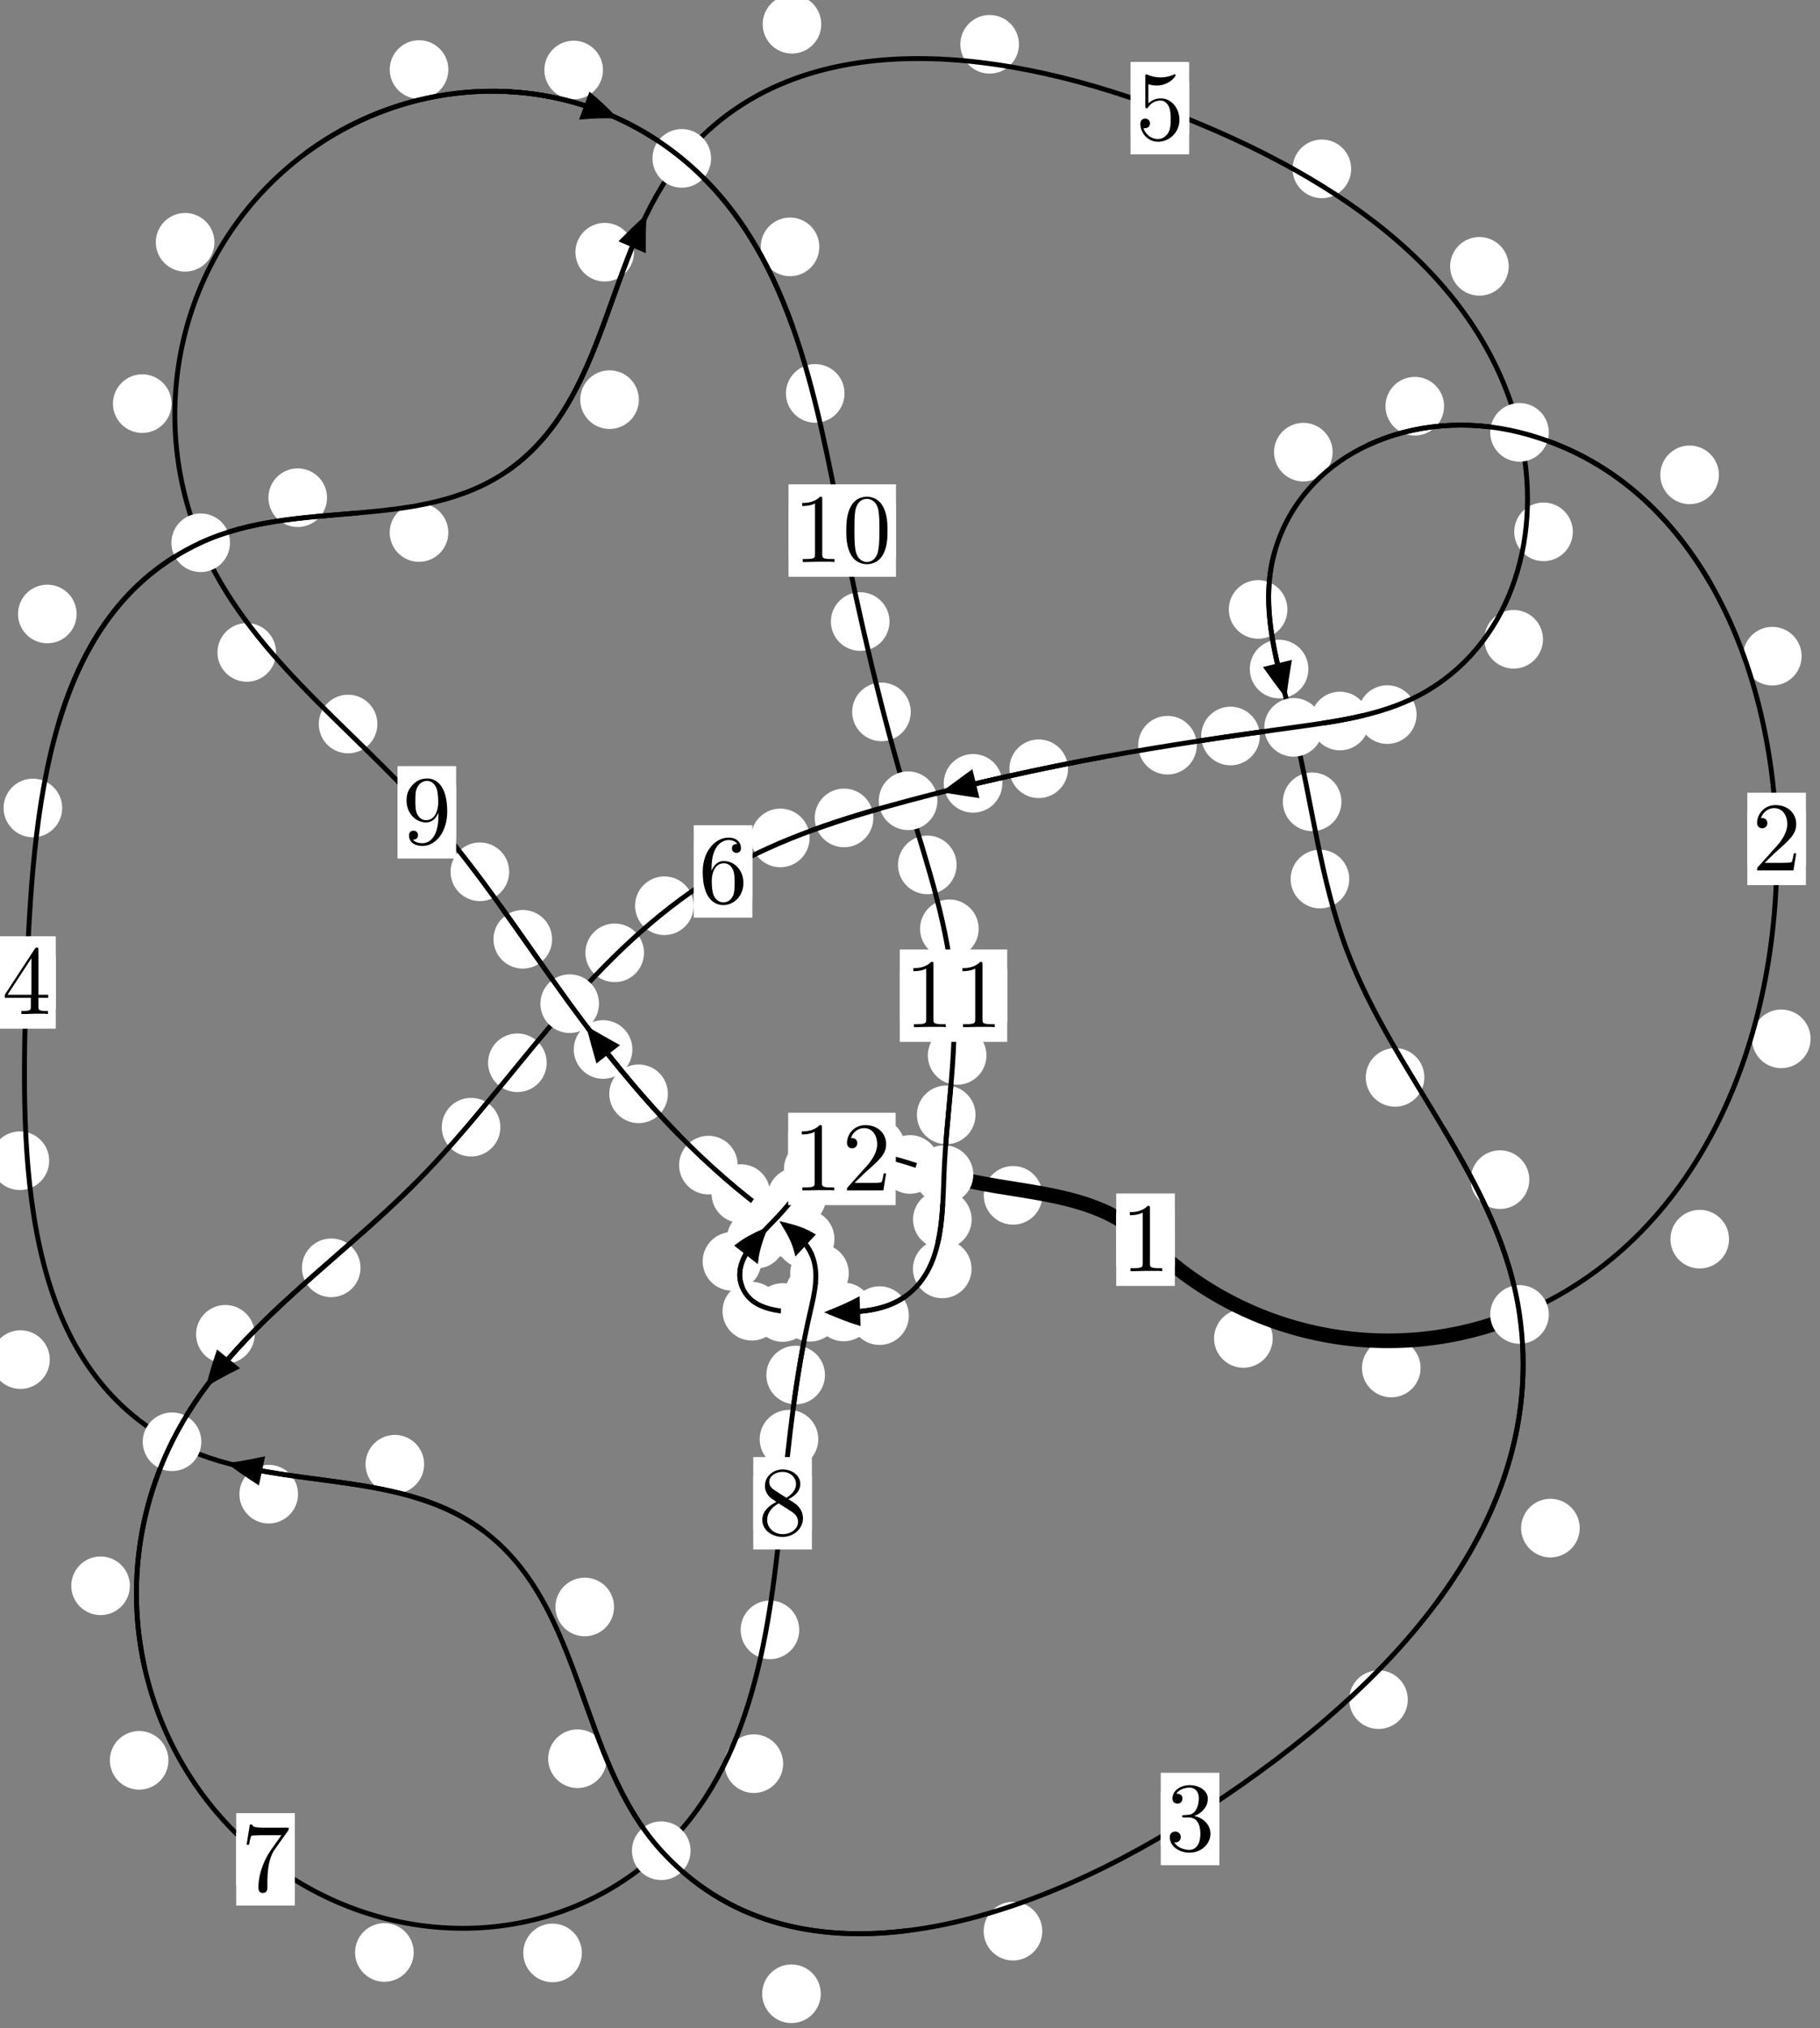 <?xml version="1.0"?>
<!-- Created by MetaPost 1.999 on 2021.07.06:0016 -->
<svg version="1.1" xmlns="http://www.w3.org/2000/svg" xmlns:xlink="http://www.w3.org/1999/xlink" width="185.652" height="206.76" viewBox="0 0 185.652 206.76">
<rect x="0" y="0" width="185.652" height="206.76" fill="#808080" stroke="none"/>
<!-- Original BoundingBox: -155.960739 -72.240692 29.691605 134.519531 -->
  <defs>
    <g transform="scale(0.01,0.01)" id="GLYPHcmr10_48">
      <path style="fill-rule: evenodd;" d="M460 -320C460 -400,455 -480,420 -554C374 -650,292 -666,250 -666C190 -666,117 -640,76 -547C44 -478,39 -400,39 -320C39 -245,43 -155,84 -79C127 2,200 22,249 22C303 22,379 1,423 -94C455 -163,460 -241,460 -320M249 -0C210 -0,151 -25,133 -121C122 -181,122 -273,122 -332C122 -396,122 -462,130 -516C149 -635,224 -644,249 -644C282 -644,348 -626,367 -527C377 -471,377 -395,377 -332C377 -257,377 -189,366 -125C351 -30,294 -0,249 -0"></path>
    </g>
    <g transform="scale(0.01,0.01)" id="GLYPHcmr10_49">
      <path style="fill-rule: evenodd;" d="M294 -640C294 -664,294 -666,271 -666C209 -602,121 -602,89 -602L89 -571C109 -571,168 -571,220 -597L220 -79C220 -43,217 -31,127 -31L95 -31L95 -0L257 -0L130 -3L217 -3L257 -3L297 -3L384 -3L419 -0L419 -31L387 -31C297 -31,294 -42,294 -79"></path>
    </g>
    <g transform="scale(0.01,0.01)" id="GLYPHcmr10_50">
      <path style="fill-rule: evenodd;" d="M127 -77L233 -180C389 -318,449 -372,449 -472C449 -586,359 -666,237 -666C124 -666,50 -574,50 -485C50 -429,100 -429,103 -429C120 -429,155 -441,155 -482C155 -508,137 -534,102 -534C94 -534,92 -534,89 -533C112 -598,166 -635,224 -635C315 -635,358 -554,358 -472C358 -392,308 -313,253 -251L61 -37C50 -26,50 -24,50 -0L421 -0L449 -174L424 -174C419 -144,412 -100,402 -85C395 -77,329 -77,307 -77"></path>
    </g>
    <g transform="scale(0.01,0.01)" id="GLYPHcmr10_51">
      <path style="fill-rule: evenodd;" d="M290 -352C372 -379,430 -449,430 -528C430 -610,342 -666,246 -666C145 -666,69 -606,69 -530C69 -497,91 -478,120 -478C151 -478,171 -500,171 -529C171 -579,124 -579,109 -579C140 -628,206 -641,242 -641C283 -641,338 -619,338 -529C338 -517,336 -459,310 -415C280 -367,246 -364,221 -363C213 -362,189 -360,182 -360C174 -359,167 -358,167 -348C167 -337,174 -337,191 -337L235 -337C317 -337,354 -269,354 -171C354 -35,285 -6,241 -6C198 -6,123 -23,88 -82C123 -77,154 -99,154 -137C154 -173,127 -193,98 -193C74 -193,42 -179,42 -135C42 -44,135 22,244 22C366 22,457 -69,457 -171C457 -253,394 -331,290 -352"></path>
    </g>
    <g transform="scale(0.01,0.01)" id="GLYPHcmr10_52">
      <path style="fill-rule: evenodd;" d="M294 -165L294 -78C294 -42,292 -31,218 -31L197 -31L197 -0L332 -0L238 -3L290 -3L332 -3L374 -3L427 -3L468 -0L468 -31L447 -31C373 -31,371 -42,371 -78L371 -165L471 -165L471 -196L371 -196L371 -651C371 -671,371 -677,355 -677C346 -677,343 -677,335 -665L28 -196L28 -165M300 -196L56 -196L300 -569"></path>
    </g>
    <g transform="scale(0.01,0.01)" id="GLYPHcmr10_53">
      <path style="fill-rule: evenodd;" d="M449 -201C449 -320,367 -420,259 -420C211 -420,168 -404,132 -369L132 -564C152 -558,185 -551,217 -551C340 -551,410 -642,410 -655C410 -661,407 -666,400 -666C399 -666,397 -666,392 -663C372 -654,323 -634,256 -634C216 -634,170 -641,123 -662C115 -665,113 -665,111 -665C101 -665,101 -657,101 -641L101 -345C101 -327,101 -319,115 -319C122 -319,124 -322,128 -328C139 -344,176 -398,257 -398C309 -398,334 -352,342 -334C358 -297,360 -258,360 -208C360 -173,360 -113,336 -71C312 -32,275 -6,229 -6C156 -6,99 -59,82 -118C85 -117,88 -116,99 -116C132 -116,149 -141,149 -165C149 -189,132 -214,99 -214C85 -214,50 -207,50 -161C50 -75,119 22,231 22C347 22,449 -74,449 -201"></path>
    </g>
    <g transform="scale(0.01,0.01)" id="GLYPHcmr10_54">
      <path style="fill-rule: evenodd;" d="M132 -328L132 -352C132 -605,256 -641,307 -641C331 -641,373 -635,395 -601C380 -601,340 -601,340 -556C340 -525,364 -510,386 -510C402 -510,432 -519,432 -558C432 -618,388 -666,305 -666C177 -666,42 -537,42 -316C42 -49,158 22,251 22C362 22,457 -72,457 -204C457 -331,368 -427,257 -427C189 -427,152 -376,132 -328M251 -6C188 -6,158 -66,152 -81C134 -128,134 -208,134 -226C134 -304,166 -404,256 -404C272 -404,318 -404,349 -342C367 -305,367 -254,367 -205C367 -157,367 -107,350 -71C320 -11,274 -6,251 -6"></path>
    </g>
    <g transform="scale(0.01,0.01)" id="GLYPHcmr10_55">
      <path style="fill-rule: evenodd;" d="M476 -609C485 -621,485 -623,485 -644L242 -644C120 -644,118 -657,114 -676L89 -676L56 -470L81 -470C84 -486,93 -549,106 -561C113 -567,191 -567,204 -567L411 -567C400 -551,321 -442,299 -409C209 -274,176 -135,176 -33C176 -23,176 22,222 22C268 22,268 -23,268 -33L268 -84C268 -139,271 -194,279 -248C283 -271,297 -357,341 -419"></path>
    </g>
    <g transform="scale(0.01,0.01)" id="GLYPHcmr10_56">
      <path style="fill-rule: evenodd;" d="M163 -457C117 -487,113 -521,113 -538C113 -599,178 -641,249 -641C322 -641,386 -589,386 -517C386 -460,347 -412,287 -377M309 -362C381 -399,430 -451,430 -517C430 -609,341 -666,250 -666C150 -666,69 -592,69 -499C69 -481,71 -436,113 -389C124 -377,161 -352,186 -335C128 -306,42 -250,42 -151C42 -45,144 22,249 22C362 22,457 -61,457 -168C457 -204,446 -249,408 -291C389 -312,373 -322,309 -362M209 -320L332 -242C360 -223,407 -193,407 -132C407 -58,332 -6,250 -6C164 -6,92 -68,92 -151C92 -209,124 -273,209 -320"></path>
    </g>
    <g transform="scale(0.01,0.01)" id="GLYPHcmr10_57">
      <path style="fill-rule: evenodd;" d="M367 -318L367 -286C367 -52,263 -6,205 -6C188 -6,134 -8,107 -42C151 -42,159 -71,159 -88C159 -119,135 -134,113 -134C97 -134,67 -125,67 -86C67 -19,121 22,206 22C335 22,457 -114,457 -329C457 -598,342 -666,253 -666C198 -666,149 -648,106 -603C65 -558,42 -516,42 -441C42 -316,130 -218,242 -218C303 -218,344 -260,367 -318M243 -241C227 -241,181 -241,150 -304C132 -341,132 -391,132 -440C132 -494,132 -541,153 -578C180 -628,218 -641,253 -641C299 -641,332 -607,349 -562C361 -530,365 -467,365 -421C365 -338,331 -241,243 -241"></path>
    </g>
  </defs>
  <path d="M129.822 136.447C129.822 135.655,129.507 134.894,128.946 134.334C128.386 133.773,127.625 133.459,126.833 133.459C126.04 133.459,125.28 133.773,124.719 134.334C124.159 134.894,123.844 135.655,123.844 136.447C123.844 137.24,124.159 138,124.719 138.561C125.28 139.121,126.04 139.436,126.833 139.436C127.625 139.436,128.386 139.121,128.946 138.561C129.507 138,129.822 137.24,129.822 136.447Z" style="fill: rgb(100%,100%,100%);stroke: none;"></path>
  <path d="M119.842 126.38C119.842 125.588,119.527 124.827,118.966 124.267C118.406 123.707,117.646 123.392,116.853 123.392C116.06 123.392,115.3 123.707,114.74 124.267C114.179 124.827,113.864 125.588,113.864 126.38C113.864 127.173,114.179 127.933,114.74 128.494C115.3 129.054,116.06 129.369,116.853 129.369C117.646 129.369,118.406 129.054,118.966 128.494C119.527 127.933,119.842 127.173,119.842 126.38Z" style="fill: rgb(100%,100%,100%);stroke: none;"></path>
  <path d="M176.372 126.326C176.372 125.533,176.058 124.773,175.497 124.213C174.937 123.652,174.176 123.337,173.384 123.337C172.591 123.337,171.831 123.652,171.27 124.213C170.71 124.773,170.395 125.533,170.395 126.326C170.395 127.119,170.71 127.879,171.27 128.439C171.831 129,172.591 129.315,173.384 129.315C174.176 129.315,174.937 129,175.497 128.439C176.058 127.879,176.372 127.119,176.372 126.326Z" style="fill: rgb(100%,100%,100%);stroke: none;"></path>
  <path d="M144.907 139.461C144.907 138.668,144.592 137.908,144.032 137.347C143.471 136.787,142.711 136.472,141.919 136.472C141.126 136.472,140.366 136.787,139.805 137.347C139.245 137.908,138.93 138.668,138.93 139.461C138.93 140.253,139.245 141.013,139.805 141.574C140.366 142.134,141.126 142.449,141.919 142.449C142.711 142.449,143.471 142.134,144.032 141.574C144.592 141.013,144.907 140.253,144.907 139.461Z" style="fill: rgb(100%,100%,100%);stroke: none;"></path>
  <path d="M183.778 66.892C183.778 66.1,183.463 65.34,182.903 64.779C182.342 64.219,181.582 63.904,180.789 63.904C179.997 63.904,179.237 64.219,178.676 64.779C178.116 65.34,177.801 66.1,177.801 66.892C177.801 67.685,178.116 68.445,178.676 69.006C179.237 69.566,179.997 69.881,180.789 69.881C181.582 69.881,182.342 69.566,182.903 69.006C183.463 68.445,183.778 67.685,183.778 66.892Z" style="fill: rgb(100%,100%,100%);stroke: none;"></path>
  <path d="M184.692 105.904C184.692 105.111,184.377 104.351,183.816 103.791C183.256 103.23,182.496 102.915,181.703 102.915C180.91 102.915,180.15 103.23,179.59 103.791C179.029 104.351,178.714 105.111,178.714 105.904C178.714 106.697,179.029 107.457,179.59 108.017C180.15 108.578,180.91 108.893,181.703 108.893C182.496 108.893,183.256 108.578,183.816 108.017C184.377 107.457,184.692 106.697,184.692 105.904Z" style="fill: rgb(100%,100%,100%);stroke: none;"></path>
  <path d="M147.306 41.41C147.306 40.617,146.991 39.857,146.43 39.297C145.87 38.736,145.11 38.421,144.317 38.421C143.524 38.421,142.764 38.736,142.204 39.297C141.643 39.857,141.328 40.617,141.328 41.41C141.328 42.203,141.643 42.963,142.204 43.523C142.764 44.084,143.524 44.399,144.317 44.399C145.11 44.399,145.87 44.084,146.43 43.523C146.991 42.963,147.306 42.203,147.306 41.41Z" style="fill: rgb(100%,100%,100%);stroke: none;"></path>
  <path d="M175.34 48.409C175.34 47.616,175.025 46.856,174.464 46.295C173.904 45.735,173.144 45.42,172.351 45.42C171.558 45.42,170.798 45.735,170.238 46.295C169.677 46.856,169.362 47.616,169.362 48.409C169.362 49.201,169.677 49.962,170.238 50.522C170.798 51.083,171.558 51.398,172.351 51.398C173.144 51.398,173.904 51.083,174.464 50.522C175.025 49.962,175.34 49.201,175.34 48.409Z" style="fill: rgb(100%,100%,100%);stroke: none;"></path>
  <path d="M131.324 62.128C131.324 61.336,131.009 60.575,130.449 60.015C129.888 59.455,129.128 59.14,128.335 59.14C127.543 59.14,126.782 59.455,126.222 60.015C125.662 60.575,125.347 61.336,125.347 62.128C125.347 62.921,125.662 63.681,126.222 64.242C126.782 64.802,127.543 65.117,128.335 65.117C129.128 65.117,129.888 64.802,130.449 64.242C131.009 63.681,131.324 62.921,131.324 62.128Z" style="fill: rgb(100%,100%,100%);stroke: none;"></path>
  <path d="M135.937 46.094C135.937 45.302,135.622 44.542,135.062 43.981C134.501 43.421,133.741 43.106,132.948 43.106C132.156 43.106,131.395 43.421,130.835 43.981C130.274 44.542,129.959 45.302,129.959 46.094C129.959 46.887,130.274 47.647,130.835 48.208C131.395 48.768,132.156 49.083,132.948 49.083C133.741 49.083,134.501 48.768,135.062 48.208C135.622 47.647,135.937 46.887,135.937 46.094Z" style="fill: rgb(100%,100%,100%);stroke: none;"></path>
  <path d="M136.836 81.74C136.836 80.947,136.521 80.187,135.961 79.626C135.4 79.066,134.64 78.751,133.848 78.751C133.055 78.751,132.295 79.066,131.734 79.626C131.174 80.187,130.859 80.947,130.859 81.74C130.859 82.532,131.174 83.292,131.734 83.853C132.295 84.413,133.055 84.728,133.848 84.728C134.64 84.728,135.4 84.413,135.961 83.853C136.521 83.292,136.836 82.532,136.836 81.74Z" style="fill: rgb(100%,100%,100%);stroke: none;"></path>
  <path d="M133.463 68.204C133.463 67.411,133.148 66.651,132.588 66.09C132.027 65.53,131.267 65.215,130.475 65.215C129.682 65.215,128.922 65.53,128.361 66.09C127.801 66.651,127.486 67.411,127.486 68.204C127.486 68.996,127.801 69.756,128.361 70.317C128.922 70.877,129.682 71.192,130.475 71.192C131.267 71.192,132.027 70.877,132.588 70.317C133.148 69.756,133.463 68.996,133.463 68.204Z" style="fill: rgb(100%,100%,100%);stroke: none;"></path>
  <path d="M145.294 109.833C145.294 109.041,144.979 108.281,144.418 107.72C143.858 107.16,143.098 106.845,142.305 106.845C141.512 106.845,140.752 107.16,140.192 107.72C139.631 108.281,139.316 109.041,139.316 109.833C139.316 110.626,139.631 111.386,140.192 111.947C140.752 112.507,141.512 112.822,142.305 112.822C143.098 112.822,143.858 112.507,144.418 111.947C144.979 111.386,145.294 110.626,145.294 109.833Z" style="fill: rgb(100%,100%,100%);stroke: none;"></path>
  <path d="M137.631 89.613C137.631 88.82,137.316 88.06,136.755 87.5C136.195 86.939,135.435 86.624,134.642 86.624C133.849 86.624,133.089 86.939,132.529 87.5C131.968 88.06,131.653 88.82,131.653 89.613C131.653 90.406,131.968 91.166,132.529 91.726C133.089 92.287,133.849 92.602,134.642 92.602C135.435 92.602,136.195 92.287,136.755 91.726C137.316 91.166,137.631 90.406,137.631 89.613Z" style="fill: rgb(100%,100%,100%);stroke: none;"></path>
  <path d="M161.141 155.782C161.141 154.989,160.826 154.229,160.266 153.669C159.705 153.108,158.945 152.793,158.153 152.793C157.36 152.793,156.6 153.108,156.039 153.669C155.479 154.229,155.164 154.989,155.164 155.782C155.164 156.575,155.479 157.335,156.039 157.895C156.6 158.456,157.36 158.771,158.153 158.771C158.945 158.771,159.705 158.456,160.266 157.895C160.826 157.335,161.141 156.575,161.141 155.782Z" style="fill: rgb(100%,100%,100%);stroke: none;"></path>
  <path d="M156 120.257C156 119.465,155.685 118.704,155.124 118.144C154.564 117.583,153.804 117.268,153.011 117.268C152.218 117.268,151.458 117.583,150.898 118.144C150.337 118.704,150.022 119.465,150.022 120.257C150.022 121.05,150.337 121.81,150.898 122.371C151.458 122.931,152.218 123.246,153.011 123.246C153.804 123.246,154.564 122.931,155.124 122.371C155.685 121.81,156 121.05,156 120.257Z" style="fill: rgb(100%,100%,100%);stroke: none;"></path>
  <path d="M106.32 196.871C106.32 196.078,106.005 195.318,105.444 194.758C104.884 194.197,104.123 193.882,103.331 193.882C102.538 193.882,101.778 194.197,101.217 194.758C100.657 195.318,100.342 196.078,100.342 196.871C100.342 197.664,100.657 198.424,101.217 198.984C101.778 199.545,102.538 199.86,103.331 199.86C104.123 199.86,104.884 199.545,105.444 198.984C106.005 198.424,106.32 197.664,106.32 196.871Z" style="fill: rgb(100%,100%,100%);stroke: none;"></path>
  <path d="M143.605 173.27C143.605 172.477,143.291 171.717,142.73 171.156C142.17 170.596,141.409 170.281,140.617 170.281C139.824 170.281,139.064 170.596,138.503 171.156C137.943 171.717,137.628 172.477,137.628 173.27C137.628 174.062,137.943 174.822,138.503 175.383C139.064 175.943,139.824 176.258,140.617 176.258C141.409 176.258,142.17 175.943,142.73 175.383C143.291 174.822,143.605 174.062,143.605 173.27Z" style="fill: rgb(100%,100%,100%);stroke: none;"></path>
  <path d="M61.895 179.291C61.895 178.498,61.58 177.738,61.02 177.178C60.459 176.617,59.699 176.302,58.906 176.302C58.114 176.302,57.353 176.617,56.793 177.178C56.232 177.738,55.917 178.498,55.917 179.291C55.917 180.084,56.232 180.844,56.793 181.404C57.353 181.965,58.114 182.28,58.906 182.28C59.699 182.28,60.459 181.965,61.02 181.404C61.58 180.844,61.895 180.084,61.895 179.291Z" style="fill: rgb(100%,100%,100%);stroke: none;"></path>
  <path d="M83.725 203.252C83.725 202.459,83.41 201.699,82.849 201.139C82.289 200.578,81.529 200.263,80.736 200.263C79.943 200.263,79.183 200.578,78.623 201.139C78.062 201.699,77.747 202.459,77.747 203.252C77.747 204.045,78.062 204.805,78.623 205.365C79.183 205.926,79.943 206.241,80.736 206.241C81.529 206.241,82.289 205.926,82.849 205.365C83.41 204.805,83.725 204.045,83.725 203.252Z" style="fill: rgb(100%,100%,100%);stroke: none;"></path>
  <path d="M43.265 149.269C43.265 148.476,42.95 147.716,42.39 147.155C41.829 146.595,41.069 146.28,40.276 146.28C39.484 146.28,38.723 146.595,38.163 147.155C37.603 147.716,37.288 148.476,37.288 149.269C37.288 150.061,37.603 150.821,38.163 151.382C38.723 151.942,39.484 152.257,40.276 152.257C41.069 152.257,41.829 151.942,42.39 151.382C42.95 150.821,43.265 150.061,43.265 149.269Z" style="fill: rgb(100%,100%,100%);stroke: none;"></path>
  <path d="M62.638 163.822C62.638 163.029,62.323 162.269,61.763 161.708C61.203 161.148,60.442 160.833,59.65 160.833C58.857 160.833,58.097 161.148,57.536 161.708C56.976 162.269,56.661 163.029,56.661 163.822C56.661 164.614,56.976 165.374,57.536 165.935C58.097 166.495,58.857 166.81,59.65 166.81C60.442 166.81,61.203 166.495,61.763 165.935C62.323 165.374,62.638 164.614,62.638 163.822Z" style="fill: rgb(100%,100%,100%);stroke: none;"></path>
  <path d="M5.077 138.604C5.077 137.811,4.762 137.051,4.201 136.49C3.641 135.93,2.881 135.615,2.088 135.615C1.295 135.615,0.535 135.93,-0.025 136.49C-0.586 137.051,-0.901 137.811,-0.901 138.604C-0.901 139.396,-0.586 140.156,-0.025 140.717C0.535 141.277,1.295 141.592,2.088 141.592C2.881 141.592,3.641 141.277,4.201 140.717C4.762 140.156,5.077 139.396,5.077 138.604Z" style="fill: rgb(100%,100%,100%);stroke: none;"></path>
  <path d="M30.4 152.322C30.4 151.529,30.085 150.769,29.524 150.209C28.964 149.648,28.204 149.333,27.411 149.333C26.618 149.333,25.858 149.648,25.298 150.209C24.737 150.769,24.422 151.529,24.422 152.322C24.422 153.115,24.737 153.875,25.298 154.435C25.858 154.996,26.618 155.311,27.411 155.311C28.204 155.311,28.964 154.996,29.524 154.435C30.085 153.875,30.4 153.115,30.4 152.322Z" style="fill: rgb(100%,100%,100%);stroke: none;"></path>
  <path d="M6.343 82.369C6.343 81.576,6.028 80.816,5.468 80.256C4.907 79.695,4.147 79.38,3.354 79.38C2.562 79.38,1.802 79.695,1.241 80.256C0.681 80.816,0.366 81.576,0.366 82.369C0.366 83.162,0.681 83.922,1.241 84.482C1.802 85.043,2.562 85.358,3.354 85.358C4.147 85.358,4.907 85.043,5.468 84.482C6.028 83.922,6.343 83.162,6.343 82.369Z" style="fill: rgb(100%,100%,100%);stroke: none;"></path>
  <path d="M5.017 118.329C5.017 117.537,4.702 116.776,4.141 116.216C3.581 115.656,2.821 115.341,2.028 115.341C1.235 115.341,0.475 115.656,-0.085 116.216C-0.646 116.776,-0.961 117.537,-0.961 118.329C-0.961 119.122,-0.646 119.882,-0.085 120.443C0.475 121.003,1.235 121.318,2.028 121.318C2.821 121.318,3.581 121.003,4.141 120.443C4.702 119.882,5.017 119.122,5.017 118.329Z" style="fill: rgb(100%,100%,100%);stroke: none;"></path>
  <path d="M33.359 50.737C33.359 49.945,33.044 49.184,32.484 48.624C31.923 48.064,31.163 47.749,30.37 47.749C29.578 47.749,28.817 48.064,28.257 48.624C27.696 49.184,27.381 49.945,27.381 50.737C27.381 51.53,27.696 52.29,28.257 52.851C28.817 53.411,29.578 53.726,30.37 53.726C31.163 53.726,31.923 53.411,32.484 52.851C33.044 52.29,33.359 51.53,33.359 50.737Z" style="fill: rgb(100%,100%,100%);stroke: none;"></path>
  <path d="M7.816 62.59C7.816 61.798,7.501 61.038,6.941 60.477C6.38 59.917,5.62 59.602,4.827 59.602C4.035 59.602,3.274 59.917,2.714 60.477C2.154 61.038,1.839 61.798,1.839 62.59C1.839 63.383,2.154 64.143,2.714 64.704C3.274 65.264,4.035 65.579,4.827 65.579C5.62 65.579,6.38 65.264,6.941 64.704C7.501 64.143,7.816 63.383,7.816 62.59Z" style="fill: rgb(100%,100%,100%);stroke: none;"></path>
  <path d="M65.168 40.741C65.168 39.949,64.853 39.189,64.292 38.628C63.732 38.068,62.972 37.753,62.179 37.753C61.386 37.753,60.626 38.068,60.066 38.628C59.505 39.189,59.19 39.949,59.19 40.741C59.19 41.534,59.505 42.294,60.066 42.855C60.626 43.415,61.386 43.73,62.179 43.73C62.972 43.73,63.732 43.415,64.292 42.855C64.853 42.294,65.168 41.534,65.168 40.741Z" style="fill: rgb(100%,100%,100%);stroke: none;"></path>
  <path d="M45.73 54.287C45.73 53.494,45.415 52.734,44.854 52.174C44.294 51.613,43.534 51.298,42.741 51.298C41.948 51.298,41.188 51.613,40.628 52.174C40.067 52.734,39.752 53.494,39.752 54.287C39.752 55.08,40.067 55.84,40.628 56.4C41.188 56.961,41.948 57.276,42.741 57.276C43.534 57.276,44.294 56.961,44.854 56.4C45.415 55.84,45.73 55.08,45.73 54.287Z" style="fill: rgb(100%,100%,100%);stroke: none;"></path>
  <path d="M83.774 2.469C83.774 1.677,83.459 0.916,82.899 0.356C82.338 -0.205,81.578 -0.52,80.785 -0.52C79.993 -0.52,79.232 -0.205,78.672 0.356C78.112 0.916,77.797 1.677,77.797 2.469C77.797 3.262,78.112 4.022,78.672 4.583C79.232 5.143,79.993 5.458,80.785 5.458C81.578 5.458,82.338 5.143,82.899 4.583C83.459 4.022,83.774 3.262,83.774 2.469Z" style="fill: rgb(100%,100%,100%);stroke: none;"></path>
  <path d="M64.674 25.709C64.674 24.917,64.359 24.157,63.798 23.596C63.238 23.036,62.478 22.721,61.685 22.721C60.892 22.721,60.132 23.036,59.572 23.596C59.011 24.157,58.696 24.917,58.696 25.709C58.696 26.502,59.011 27.262,59.572 27.823C60.132 28.383,60.892 28.698,61.685 28.698C62.478 28.698,63.238 28.383,63.798 27.823C64.359 27.262,64.674 26.502,64.674 25.709Z" style="fill: rgb(100%,100%,100%);stroke: none;"></path>
  <path d="M137.827 17.215C137.827 16.422,137.512 15.662,136.952 15.102C136.391 14.541,135.631 14.226,134.839 14.226C134.046 14.226,133.286 14.541,132.725 15.102C132.165 15.662,131.85 16.422,131.85 17.215C131.85 18.008,132.165 18.768,132.725 19.328C133.286 19.889,134.046 20.204,134.839 20.204C135.631 20.204,136.391 19.889,136.952 19.328C137.512 18.768,137.827 18.008,137.827 17.215Z" style="fill: rgb(100%,100%,100%);stroke: none;"></path>
  <path d="M103.939 4.517C103.939 3.724,103.624 2.964,103.063 2.403C102.503 1.843,101.742 1.528,100.95 1.528C100.157 1.528,99.397 1.843,98.836 2.403C98.276 2.964,97.961 3.724,97.961 4.517C97.961 5.309,98.276 6.069,98.836 6.63C99.397 7.19,100.157 7.505,100.95 7.505C101.742 7.505,102.503 7.19,103.063 6.63C103.624 6.069,103.939 5.309,103.939 4.517Z" style="fill: rgb(100%,100%,100%);stroke: none;"></path>
  <path d="M160.439 54.219C160.439 53.427,160.124 52.666,159.564 52.106C159.003 51.545,158.243 51.231,157.45 51.231C156.658 51.231,155.898 51.545,155.337 52.106C154.777 52.666,154.462 53.427,154.462 54.219C154.462 55.012,154.777 55.772,155.337 56.333C155.898 56.893,156.658 57.208,157.45 57.208C158.243 57.208,159.003 56.893,159.564 56.333C160.124 55.772,160.439 55.012,160.439 54.219Z" style="fill: rgb(100%,100%,100%);stroke: none;"></path>
  <path d="M153.899 27.151C153.899 26.359,153.584 25.598,153.024 25.038C152.464 24.477,151.703 24.162,150.911 24.162C150.118 24.162,149.358 24.477,148.797 25.038C148.237 25.598,147.922 26.359,147.922 27.151C147.922 27.944,148.237 28.704,148.797 29.265C149.358 29.825,150.118 30.14,150.911 30.14C151.703 30.14,152.464 29.825,153.024 29.265C153.584 28.704,153.899 27.944,153.899 27.151Z" style="fill: rgb(100%,100%,100%);stroke: none;"></path>
  <path d="M144.499 72.849C144.499 72.056,144.184 71.296,143.623 70.735C143.063 70.175,142.303 69.86,141.51 69.86C140.717 69.86,139.957 70.175,139.397 70.735C138.836 71.296,138.521 72.056,138.521 72.849C138.521 73.641,138.836 74.401,139.397 74.962C139.957 75.522,140.717 75.837,141.51 75.837C142.303 75.837,143.063 75.522,143.623 74.962C144.184 74.401,144.499 73.641,144.499 72.849Z" style="fill: rgb(100%,100%,100%);stroke: none;"></path>
  <path d="M157.393 65.172C157.393 64.379,157.078 63.619,156.518 63.058C155.957 62.498,155.197 62.183,154.404 62.183C153.612 62.183,152.851 62.498,152.291 63.058C151.73 63.619,151.416 64.379,151.416 65.172C151.416 65.964,151.73 66.724,152.291 67.285C152.851 67.845,153.612 68.16,154.404 68.16C155.197 68.16,155.957 67.845,156.518 67.285C157.078 66.724,157.393 65.964,157.393 65.172Z" style="fill: rgb(100%,100%,100%);stroke: none;"></path>
  <path d="M128.509 75.031C128.509 74.238,128.195 73.478,127.634 72.918C127.074 72.357,126.313 72.042,125.521 72.042C124.728 72.042,123.968 72.357,123.407 72.918C122.847 73.478,122.532 74.238,122.532 75.031C122.532 75.824,122.847 76.584,123.407 77.144C123.968 77.705,124.728 78.02,125.521 78.02C126.313 78.02,127.074 77.705,127.634 77.144C128.195 76.584,128.509 75.824,128.509 75.031Z" style="fill: rgb(100%,100%,100%);stroke: none;"></path>
  <path d="M139.671 73.502C139.671 72.71,139.356 71.949,138.795 71.389C138.235 70.828,137.475 70.513,136.682 70.513C135.889 70.513,135.129 70.828,134.569 71.389C134.008 71.949,133.693 72.71,133.693 73.502C133.693 74.295,134.008 75.055,134.569 75.616C135.129 76.176,135.889 76.491,136.682 76.491C137.475 76.491,138.235 76.176,138.795 75.616C139.356 75.055,139.671 74.295,139.671 73.502Z" style="fill: rgb(100%,100%,100%);stroke: none;"></path>
  <path d="M108.944 78.369C108.944 77.577,108.629 76.817,108.068 76.256C107.508 75.696,106.747 75.381,105.955 75.381C105.162 75.381,104.402 75.696,103.841 76.256C103.281 76.817,102.966 77.577,102.966 78.369C102.966 79.162,103.281 79.922,103.841 80.483C104.402 81.043,105.162 81.358,105.955 81.358C106.747 81.358,107.508 81.043,108.068 80.483C108.629 79.922,108.944 79.162,108.944 78.369Z" style="fill: rgb(100%,100%,100%);stroke: none;"></path>
  <path d="M122.081 75.968C122.081 75.176,121.766 74.416,121.205 73.855C120.645 73.295,119.885 72.98,119.092 72.98C118.299 72.98,117.539 73.295,116.979 73.855C116.418 74.416,116.103 75.176,116.103 75.968C116.103 76.761,116.418 77.521,116.979 78.082C117.539 78.642,118.299 78.957,119.092 78.957C119.885 78.957,120.645 78.642,121.205 78.082C121.766 77.521,122.081 76.761,122.081 75.968Z" style="fill: rgb(100%,100%,100%);stroke: none;"></path>
  <path d="M89.085 83.381C89.085 82.588,88.77 81.828,88.21 81.268C87.65 80.707,86.889 80.392,86.097 80.392C85.304 80.392,84.544 80.707,83.983 81.268C83.423 81.828,83.108 82.588,83.108 83.381C83.108 84.174,83.423 84.934,83.983 85.494C84.544 86.055,85.304 86.37,86.097 86.37C86.889 86.37,87.65 86.055,88.21 85.494C88.77 84.934,89.085 84.174,89.085 83.381Z" style="fill: rgb(100%,100%,100%);stroke: none;"></path>
  <path d="M102.245 79.858C102.245 79.066,101.93 78.306,101.37 77.745C100.809 77.185,100.049 76.87,99.257 76.87C98.464 76.87,97.704 77.185,97.143 77.745C96.583 78.306,96.268 79.066,96.268 79.858C96.268 80.651,96.583 81.411,97.143 81.972C97.704 82.532,98.464 82.847,99.257 82.847C100.049 82.847,100.809 82.532,101.37 81.972C101.93 81.411,102.245 80.651,102.245 79.858Z" style="fill: rgb(100%,100%,100%);stroke: none;"></path>
  <path d="M70.76 92.334C70.76 91.541,70.445 90.781,69.885 90.221C69.324 89.66,68.564 89.345,67.771 89.345C66.979 89.345,66.218 89.66,65.658 90.221C65.097 90.781,64.782 91.541,64.782 92.334C64.782 93.127,65.097 93.887,65.658 94.447C66.218 95.008,66.979 95.323,67.771 95.323C68.564 95.323,69.324 95.008,69.885 94.447C70.445 93.887,70.76 93.127,70.76 92.334Z" style="fill: rgb(100%,100%,100%);stroke: none;"></path>
  <path d="M82.587 85.422C82.587 84.629,82.273 83.869,81.712 83.309C81.152 82.748,80.391 82.433,79.599 82.433C78.806 82.433,78.046 82.748,77.485 83.309C76.925 83.869,76.61 84.629,76.61 85.422C76.61 86.215,76.925 86.975,77.485 87.535C78.046 88.096,78.806 88.411,79.599 88.411C80.391 88.411,81.152 88.096,81.712 87.535C82.273 86.975,82.587 86.215,82.587 85.422Z" style="fill: rgb(100%,100%,100%);stroke: none;"></path>
  <path d="M55.764 108.345C55.764 107.552,55.449 106.792,54.889 106.231C54.328 105.671,53.568 105.356,52.776 105.356C51.983 105.356,51.223 105.671,50.662 106.231C50.102 106.792,49.787 107.552,49.787 108.345C49.787 109.137,50.102 109.897,50.662 110.458C51.223 111.018,51.983 111.333,52.776 111.333C53.568 111.333,54.328 111.018,54.889 110.458C55.449 109.897,55.764 109.137,55.764 108.345Z" style="fill: rgb(100%,100%,100%);stroke: none;"></path>
  <path d="M65.693 97.134C65.693 96.341,65.378 95.581,64.817 95.02C64.257 94.46,63.497 94.145,62.704 94.145C61.911 94.145,61.151 94.46,60.591 95.02C60.03 95.581,59.715 96.341,59.715 97.134C59.715 97.926,60.03 98.687,60.591 99.247C61.151 99.808,61.911 100.122,62.704 100.122C63.497 100.122,64.257 99.808,64.817 99.247C65.378 98.687,65.693 97.926,65.693 97.134Z" style="fill: rgb(100%,100%,100%);stroke: none;"></path>
  <path d="M36.776 129.247C36.776 128.454,36.461 127.694,35.901 127.134C35.34 126.573,34.58 126.258,33.788 126.258C32.995 126.258,32.235 126.573,31.674 127.134C31.114 127.694,30.799 128.454,30.799 129.247C30.799 130.04,31.114 130.8,31.674 131.36C32.235 131.921,32.995 132.236,33.788 132.236C34.58 132.236,35.34 131.921,35.901 131.36C36.461 130.8,36.776 130.04,36.776 129.247Z" style="fill: rgb(100%,100%,100%);stroke: none;"></path>
  <path d="M51.041 114.91C51.041 114.117,50.727 113.357,50.166 112.796C49.606 112.236,48.845 111.921,48.053 111.921C47.26 111.921,46.5 112.236,45.939 112.796C45.379 113.357,45.064 114.117,45.064 114.91C45.064 115.702,45.379 116.463,45.939 117.023C46.5 117.584,47.26 117.899,48.053 117.899C48.845 117.899,49.606 117.584,50.166 117.023C50.727 116.463,51.041 115.702,51.041 114.91Z" style="fill: rgb(100%,100%,100%);stroke: none;"></path>
  <path d="M13.248 161.662C13.248 160.869,12.933 160.109,12.373 159.548C11.812 158.988,11.052 158.673,10.26 158.673C9.467 158.673,8.707 158.988,8.146 159.548C7.586 160.109,7.271 160.869,7.271 161.662C7.271 162.454,7.586 163.214,8.146 163.775C8.707 164.335,9.467 164.65,10.26 164.65C11.052 164.65,11.812 164.335,12.373 163.775C12.933 163.214,13.248 162.454,13.248 161.662Z" style="fill: rgb(100%,100%,100%);stroke: none;"></path>
  <path d="M25.979 136.024C25.979 135.231,25.664 134.471,25.103 133.91C24.543 133.35,23.783 133.035,22.99 133.035C22.197 133.035,21.437 133.35,20.877 133.91C20.316 134.471,20.001 135.231,20.001 136.024C20.001 136.816,20.316 137.577,20.877 138.137C21.437 138.698,22.197 139.012,22.99 139.012C23.783 139.012,24.543 138.698,25.103 138.137C25.664 137.577,25.979 136.816,25.979 136.024Z" style="fill: rgb(100%,100%,100%);stroke: none;"></path>
  <path d="M42.198 199.041C42.198 198.248,41.883 197.488,41.322 196.927C40.762 196.367,40.002 196.052,39.209 196.052C38.416 196.052,37.656 196.367,37.096 196.927C36.535 197.488,36.22 198.248,36.22 199.041C36.22 199.833,36.535 200.594,37.096 201.154C37.656 201.715,38.416 202.03,39.209 202.03C40.002 202.03,40.762 201.715,41.322 201.154C41.883 200.594,42.198 199.833,42.198 199.041Z" style="fill: rgb(100%,100%,100%);stroke: none;"></path>
  <path d="M17.183 179.456C17.183 178.663,16.868 177.903,16.308 177.342C15.747 176.782,14.987 176.467,14.194 176.467C13.402 176.467,12.642 176.782,12.081 177.342C11.521 177.903,11.206 178.663,11.206 179.456C11.206 180.248,11.521 181.008,12.081 181.569C12.642 182.129,13.402 182.444,14.194 182.444C14.987 182.444,15.747 182.129,16.308 181.569C16.868 181.008,17.183 180.248,17.183 179.456Z" style="fill: rgb(100%,100%,100%);stroke: none;"></path>
  <path d="M79.884 179.795C79.884 179.003,79.569 178.242,79.008 177.682C78.448 177.122,77.688 176.807,76.895 176.807C76.102 176.807,75.342 177.122,74.782 177.682C74.221 178.242,73.906 179.003,73.906 179.795C73.906 180.588,74.221 181.348,74.782 181.909C75.342 182.469,76.102 182.784,76.895 182.784C77.688 182.784,78.448 182.469,79.008 181.909C79.569 181.348,79.884 180.588,79.884 179.795Z" style="fill: rgb(100%,100%,100%);stroke: none;"></path>
  <path d="M59.353 199.089C59.353 198.296,59.038 197.536,58.477 196.976C57.917 196.415,57.157 196.1,56.364 196.1C55.571 196.1,54.811 196.415,54.251 196.976C53.69 197.536,53.375 198.296,53.375 199.089C53.375 199.882,53.69 200.642,54.251 201.202C54.811 201.763,55.571 202.078,56.364 202.078C57.157 202.078,57.917 201.763,58.477 201.202C59.038 200.642,59.353 199.882,59.353 199.089Z" style="fill: rgb(100%,100%,100%);stroke: none;"></path>
  <path d="M83.471 146.718C83.471 145.926,83.156 145.165,82.596 144.605C82.035 144.044,81.275 143.729,80.482 143.729C79.69 143.729,78.93 144.044,78.369 144.605C77.809 145.165,77.494 145.926,77.494 146.718C77.494 147.511,77.809 148.271,78.369 148.832C78.93 149.392,79.69 149.707,80.482 149.707C81.275 149.707,82.035 149.392,82.596 148.832C83.156 148.271,83.471 147.511,83.471 146.718Z" style="fill: rgb(100%,100%,100%);stroke: none;"></path>
  <path d="M81.527 166.154C81.527 165.361,81.212 164.601,80.652 164.04C80.091 163.48,79.331 163.165,78.538 163.165C77.746 163.165,76.986 163.48,76.425 164.04C75.865 164.601,75.55 165.361,75.55 166.154C75.55 166.946,75.865 167.707,76.425 168.267C76.986 168.827,77.746 169.142,78.538 169.142C79.331 169.142,80.091 168.827,80.652 168.267C81.212 167.707,81.527 166.946,81.527 166.154Z" style="fill: rgb(100%,100%,100%);stroke: none;"></path>
  <path d="M86.076 131.834C86.076 131.041,85.761 130.281,85.201 129.721C84.64 129.16,83.88 128.845,83.088 128.845C82.295 128.845,81.535 129.16,80.974 129.721C80.414 130.281,80.099 131.041,80.099 131.834C80.099 132.627,80.414 133.387,80.974 133.947C81.535 134.508,82.295 134.823,83.088 134.823C83.88 134.823,84.64 134.508,85.201 133.947C85.761 133.387,86.076 132.627,86.076 131.834Z" style="fill: rgb(100%,100%,100%);stroke: none;"></path>
  <path d="M84.151 140.175C84.151 139.383,83.836 138.623,83.276 138.062C82.715 137.502,81.955 137.187,81.163 137.187C80.37 137.187,79.61 137.502,79.049 138.062C78.489 138.623,78.174 139.383,78.174 140.175C78.174 140.968,78.489 141.728,79.049 142.289C79.61 142.849,80.37 143.164,81.163 143.164C81.955 143.164,82.715 142.849,83.276 142.289C83.836 141.728,84.151 140.968,84.151 140.175Z" style="fill: rgb(100%,100%,100%);stroke: none;"></path>
  <path d="M85.119 126.31C85.119 125.517,84.804 124.757,84.244 124.196C83.683 123.636,82.923 123.321,82.13 123.321C81.338 123.321,80.578 123.636,80.017 124.196C79.457 124.757,79.142 125.517,79.142 126.31C79.142 127.102,79.457 127.862,80.017 128.423C80.578 128.983,81.338 129.298,82.13 129.298C82.923 129.298,83.683 128.983,84.244 128.423C84.804 127.862,85.119 127.102,85.119 126.31Z" style="fill: rgb(100%,100%,100%);stroke: none;"></path>
  <path d="M86.581 129.798C86.581 129.006,86.266 128.246,85.706 127.685C85.145 127.125,84.385 126.81,83.592 126.81C82.8 126.81,82.04 127.125,81.479 127.685C80.919 128.246,80.604 129.006,80.604 129.798C80.604 130.591,80.919 131.351,81.479 131.912C82.04 132.472,82.8 132.787,83.592 132.787C84.385 132.787,85.145 132.472,85.706 131.912C86.266 131.351,86.581 130.591,86.581 129.798Z" style="fill: rgb(100%,100%,100%);stroke: none;"></path>
  <path d="M78.559 121.678C78.559 120.885,78.244 120.125,77.684 119.565C77.123 119.004,76.363 118.689,75.57 118.689C74.778 118.689,74.017 119.004,73.457 119.565C72.896 120.125,72.581 120.885,72.581 121.678C72.581 122.471,72.896 123.231,73.457 123.791C74.017 124.352,74.778 124.667,75.57 124.667C76.363 124.667,77.123 124.352,77.684 123.791C78.244 123.231,78.559 122.471,78.559 121.678Z" style="fill: rgb(100%,100%,100%);stroke: none;"></path>
  <path d="M83.582 125.268C83.582 124.475,83.267 123.715,82.706 123.155C82.146 122.594,81.386 122.279,80.593 122.279C79.8 122.279,79.04 122.594,78.48 123.155C77.919 123.715,77.604 124.475,77.604 125.268C77.604 126.061,77.919 126.821,78.48 127.381C79.04 127.942,79.8 128.257,80.593 128.257C81.386 128.257,82.146 127.942,82.706 127.381C83.267 126.821,83.582 126.061,83.582 125.268Z" style="fill: rgb(100%,100%,100%);stroke: none;"></path>
  <path d="M68.129 111.507C68.129 110.714,67.814 109.954,67.254 109.393C66.693 108.833,65.933 108.518,65.141 108.518C64.348 108.518,63.588 108.833,63.027 109.393C62.467 109.954,62.152 110.714,62.152 111.507C62.152 112.299,62.467 113.059,63.027 113.62C63.588 114.18,64.348 114.495,65.141 114.495C65.933 114.495,66.693 114.18,67.254 113.62C67.814 113.059,68.129 112.299,68.129 111.507Z" style="fill: rgb(100%,100%,100%);stroke: none;"></path>
  <path d="M75.25 118.775C75.25 117.982,74.935 117.222,74.374 116.662C73.814 116.101,73.054 115.786,72.261 115.786C71.468 115.786,70.708 116.101,70.148 116.662C69.587 117.222,69.272 117.982,69.272 118.775C69.272 119.568,69.587 120.328,70.148 120.888C70.708 121.449,71.468 121.764,72.261 121.764C73.054 121.764,73.814 121.449,74.374 120.888C74.935 120.328,75.25 119.568,75.25 118.775Z" style="fill: rgb(100%,100%,100%);stroke: none;"></path>
  <path d="M56.316 95.755C56.316 94.963,56.001 94.203,55.44 93.642C54.88 93.082,54.12 92.767,53.327 92.767C52.534 92.767,51.774 93.082,51.214 93.642C50.653 94.203,50.338 94.963,50.338 95.755C50.338 96.548,50.653 97.308,51.214 97.869C51.774 98.429,52.534 98.744,53.327 98.744C54.12 98.744,54.88 98.429,55.44 97.869C56.001 97.308,56.316 96.548,56.316 95.755Z" style="fill: rgb(100%,100%,100%);stroke: none;"></path>
  <path d="M64.508 106.989C64.508 106.196,64.193 105.436,63.632 104.876C63.072 104.315,62.312 104,61.519 104C60.726 104,59.966 104.315,59.406 104.876C58.845 105.436,58.53 106.196,58.53 106.989C58.53 107.782,58.845 108.542,59.406 109.102C59.966 109.663,60.726 109.978,61.519 109.978C62.312 109.978,63.072 109.663,63.632 109.102C64.193 108.542,64.508 107.782,64.508 106.989Z" style="fill: rgb(100%,100%,100%);stroke: none;"></path>
  <path d="M38.495 73.809C38.495 73.017,38.18 72.256,37.619 71.696C37.059 71.135,36.299 70.821,35.506 70.821C34.713 70.821,33.953 71.135,33.393 71.696C32.832 72.256,32.517 73.017,32.517 73.809C32.517 74.602,32.832 75.362,33.393 75.923C33.953 76.483,34.713 76.798,35.506 76.798C36.299 76.798,37.059 76.483,37.619 75.923C38.18 75.362,38.495 74.602,38.495 73.809Z" style="fill: rgb(100%,100%,100%);stroke: none;"></path>
  <path d="M51.94 88.874C51.94 88.081,51.625 87.321,51.065 86.76C50.504 86.2,49.744 85.885,48.952 85.885C48.159 85.885,47.399 86.2,46.838 86.76C46.278 87.321,45.963 88.081,45.963 88.874C45.963 89.666,46.278 90.426,46.838 90.987C47.399 91.547,48.159 91.862,48.952 91.862C49.744 91.862,50.504 91.547,51.065 90.987C51.625 90.426,51.94 89.666,51.94 88.874Z" style="fill: rgb(100%,100%,100%);stroke: none;"></path>
  <path d="M17.498 41.147C17.498 40.355,17.183 39.594,16.623 39.034C16.062 38.473,15.302 38.158,14.51 38.158C13.717 38.158,12.957 38.473,12.396 39.034C11.836 39.594,11.521 40.355,11.521 41.147C11.521 41.94,11.836 42.7,12.396 43.261C12.957 43.821,13.717 44.136,14.51 44.136C15.302 44.136,16.062 43.821,16.623 43.261C17.183 42.7,17.498 41.94,17.498 41.147Z" style="fill: rgb(100%,100%,100%);stroke: none;"></path>
  <path d="M28.161 66.51C28.161 65.717,27.846 64.957,27.286 64.397C26.725 63.836,25.965 63.521,25.172 63.521C24.38 63.521,23.619 63.836,23.059 64.397C22.498 64.957,22.183 65.717,22.183 66.51C22.183 67.303,22.498 68.063,23.059 68.623C23.619 69.184,24.38 69.499,25.172 69.499C25.965 69.499,26.725 69.184,27.286 68.623C27.846 68.063,28.161 67.303,28.161 66.51Z" style="fill: rgb(100%,100%,100%);stroke: none;"></path>
  <path d="M45.735 7.089C45.735 6.297,45.42 5.536,44.86 4.976C44.299 4.415,43.539 4.101,42.746 4.101C41.954 4.101,41.194 4.415,40.633 4.976C40.073 5.536,39.758 6.297,39.758 7.089C39.758 7.882,40.073 8.642,40.633 9.203C41.194 9.763,41.954 10.078,42.746 10.078C43.539 10.078,44.299 9.763,44.86 9.203C45.42 8.642,45.735 7.882,45.735 7.089Z" style="fill: rgb(100%,100%,100%);stroke: none;"></path>
  <path d="M21.872 24.701C21.872 23.908,21.557 23.148,20.997 22.588C20.436 22.027,19.676 21.712,18.884 21.712C18.091 21.712,17.331 22.027,16.77 22.588C16.21 23.148,15.895 23.908,15.895 24.701C15.895 25.494,16.21 26.254,16.77 26.814C17.331 27.375,18.091 27.69,18.884 27.69C19.676 27.69,20.436 27.375,20.997 26.814C21.557 26.254,21.872 25.494,21.872 24.701Z" style="fill: rgb(100%,100%,100%);stroke: none;"></path>
  <path d="M83.576 25.167C83.576 24.374,83.261 23.614,82.7 23.054C82.14 22.493,81.38 22.178,80.587 22.178C79.794 22.178,79.034 22.493,78.474 23.054C77.913 23.614,77.598 24.374,77.598 25.167C77.598 25.96,77.913 26.72,78.474 27.28C79.034 27.841,79.794 28.156,80.587 28.156C81.38 28.156,82.14 27.841,82.7 27.28C83.261 26.72,83.576 25.96,83.576 25.167Z" style="fill: rgb(100%,100%,100%);stroke: none;"></path>
  <path d="M61.506 7.136C61.506 6.343,61.191 5.583,60.63 5.023C60.07 4.462,59.31 4.147,58.517 4.147C57.724 4.147,56.964 4.462,56.404 5.023C55.843 5.583,55.528 6.343,55.528 7.136C55.528 7.929,55.843 8.689,56.404 9.249C56.964 9.81,57.724 10.125,58.517 10.125C59.31 10.125,60.07 9.81,60.63 9.249C61.191 8.689,61.506 7.929,61.506 7.136Z" style="fill: rgb(100%,100%,100%);stroke: none;"></path>
  <path d="M90.735 63.363C90.735 62.571,90.42 61.81,89.86 61.25C89.299 60.689,88.539 60.375,87.746 60.375C86.954 60.375,86.194 60.689,85.633 61.25C85.073 61.81,84.758 62.571,84.758 63.363C84.758 64.156,85.073 64.916,85.633 65.477C86.194 66.037,86.954 66.352,87.746 66.352C88.539 66.352,89.299 66.037,89.86 65.477C90.42 64.916,90.735 64.156,90.735 63.363Z" style="fill: rgb(100%,100%,100%);stroke: none;"></path>
  <path d="M86.147 40.106C86.147 39.313,85.832 38.553,85.271 37.992C84.711 37.432,83.951 37.117,83.158 37.117C82.365 37.117,81.605 37.432,81.045 37.992C80.484 38.553,80.169 39.313,80.169 40.106C80.169 40.898,80.484 41.659,81.045 42.219C81.605 42.779,82.365 43.094,83.158 43.094C83.951 43.094,84.711 42.779,85.271 42.219C85.832 41.659,86.147 40.898,86.147 40.106Z" style="fill: rgb(100%,100%,100%);stroke: none;"></path>
  <path d="M97.579 88.169C97.579 87.377,97.264 86.616,96.704 86.056C96.143 85.495,95.383 85.181,94.59 85.181C93.798 85.181,93.037 85.495,92.477 86.056C91.916 86.616,91.601 87.377,91.601 88.169C91.601 88.962,91.916 89.722,92.477 90.283C93.037 90.843,93.798 91.158,94.59 91.158C95.383 91.158,96.143 90.843,96.704 90.283C97.264 89.722,97.579 88.962,97.579 88.169Z" style="fill: rgb(100%,100%,100%);stroke: none;"></path>
  <path d="M92.904 72.573C92.904 71.781,92.59 71.021,92.029 70.46C91.469 69.9,90.708 69.585,89.916 69.585C89.123 69.585,88.363 69.9,87.802 70.46C87.242 71.021,86.927 71.781,86.927 72.573C86.927 73.366,87.242 74.126,87.802 74.687C88.363 75.247,89.123 75.562,89.916 75.562C90.708 75.562,91.469 75.247,92.029 74.687C92.59 74.126,92.904 73.366,92.904 72.573Z" style="fill: rgb(100%,100%,100%);stroke: none;"></path>
  <path d="M100.624 107.595C100.624 106.802,100.309 106.042,99.748 105.481C99.188 104.921,98.428 104.606,97.635 104.606C96.842 104.606,96.082 104.921,95.522 105.481C94.961 106.042,94.646 106.802,94.646 107.595C94.646 108.387,94.961 109.147,95.522 109.708C96.082 110.268,96.842 110.583,97.635 110.583C98.428 110.583,99.188 110.268,99.748 109.708C100.309 109.147,100.624 108.387,100.624 107.595Z" style="fill: rgb(100%,100%,100%);stroke: none;"></path>
  <path d="M99.832 94.684C99.832 93.892,99.517 93.132,98.956 92.571C98.396 92.011,97.636 91.696,96.843 91.696C96.05 91.696,95.29 92.011,94.73 92.571C94.169 93.132,93.854 93.892,93.854 94.684C93.854 95.477,94.169 96.237,94.73 96.798C95.29 97.358,96.05 97.673,96.843 97.673C97.636 97.673,98.396 97.358,98.956 96.798C99.517 96.237,99.832 95.477,99.832 94.684Z" style="fill: rgb(100%,100%,100%);stroke: none;"></path>
  <path d="M99.114 124.32C99.114 123.527,98.799 122.767,98.239 122.207C97.678 121.646,96.918 121.331,96.125 121.331C95.333 121.331,94.573 121.646,94.012 122.207C93.452 122.767,93.137 123.527,93.137 124.32C93.137 125.113,93.452 125.873,94.012 126.433C94.573 126.994,95.333 127.309,96.125 127.309C96.918 127.309,97.678 126.994,98.239 126.433C98.799 125.873,99.114 125.113,99.114 124.32Z" style="fill: rgb(100%,100%,100%);stroke: none;"></path>
  <path d="M99.509 113.653C99.509 112.86,99.194 112.1,98.633 111.54C98.073 110.979,97.313 110.664,96.52 110.664C95.727 110.664,94.967 110.979,94.407 111.54C93.846 112.1,93.531 112.86,93.531 113.653C93.531 114.446,93.846 115.206,94.407 115.766C94.967 116.327,95.727 116.642,96.52 116.642C97.313 116.642,98.073 116.327,98.633 115.766C99.194 115.206,99.509 114.446,99.509 113.653Z" style="fill: rgb(100%,100%,100%);stroke: none;"></path>
  <path d="M92.708 134.119C92.708 133.326,92.393 132.566,91.832 132.006C91.272 131.445,90.512 131.13,89.719 131.13C88.926 131.13,88.166 131.445,87.606 132.006C87.045 132.566,86.73 133.326,86.73 134.119C86.73 134.912,87.045 135.672,87.606 136.232C88.166 136.793,88.926 137.108,89.719 137.108C90.512 137.108,91.272 136.793,91.832 136.232C92.393 135.672,92.708 134.912,92.708 134.119Z" style="fill: rgb(100%,100%,100%);stroke: none;"></path>
  <path d="M99.105 129.356C99.105 128.564,98.79 127.803,98.23 127.243C97.669 126.682,96.909 126.367,96.116 126.367C95.324 126.367,94.563 126.682,94.003 127.243C93.442 127.803,93.127 128.564,93.127 129.356C93.127 130.149,93.442 130.909,94.003 131.47C94.563 132.03,95.324 132.345,96.116 132.345C96.909 132.345,97.669 132.03,98.23 131.47C98.79 130.909,99.105 130.149,99.105 129.356Z" style="fill: rgb(100%,100%,100%);stroke: none;"></path>
  <path d="M82.825 133.801C82.825 133.008,82.51 132.248,81.949 131.688C81.389 131.127,80.629 130.812,79.836 130.812C79.043 130.812,78.283 131.127,77.723 131.688C77.162 132.248,76.847 133.008,76.847 133.801C76.847 134.594,77.162 135.354,77.723 135.914C78.283 136.475,79.043 136.79,79.836 136.79C80.629 136.79,81.389 136.475,81.949 135.914C82.51 135.354,82.825 134.594,82.825 133.801Z" style="fill: rgb(100%,100%,100%);stroke: none;"></path>
  <path d="M89.054 133.748C89.054 132.955,88.739 132.195,88.178 131.634C87.618 131.074,86.858 130.759,86.065 130.759C85.272 130.759,84.512 131.074,83.952 131.634C83.391 132.195,83.076 132.955,83.076 133.748C83.076 134.54,83.391 135.3,83.952 135.861C84.512 136.421,85.272 136.736,86.065 136.736C86.858 136.736,87.618 136.421,88.178 135.861C88.739 135.3,89.054 134.54,89.054 133.748Z" style="fill: rgb(100%,100%,100%);stroke: none;"></path>
  <path d="M77.655 128.587C77.655 127.794,77.34 127.034,76.78 126.474C76.219 125.913,75.459 125.598,74.666 125.598C73.874 125.598,73.113 125.913,72.553 126.474C71.992 127.034,71.677 127.794,71.677 128.587C71.677 129.38,71.992 130.14,72.553 130.7C73.113 131.261,73.874 131.576,74.666 131.576C75.459 131.576,76.219 131.261,76.78 130.7C77.34 130.14,77.655 129.38,77.655 128.587Z" style="fill: rgb(100%,100%,100%);stroke: none;"></path>
  <path d="M79.68 133.672C79.68 132.879,79.365 132.119,78.804 131.559C78.244 130.998,77.484 130.683,76.691 130.683C75.898 130.683,75.138 130.998,74.578 131.559C74.017 132.119,73.702 132.879,73.702 133.672C73.702 134.465,74.017 135.225,74.578 135.785C75.138 136.346,75.898 136.661,76.691 136.661C77.484 136.661,78.244 136.346,78.804 135.785C79.365 135.225,79.68 134.465,79.68 133.672Z" style="fill: rgb(100%,100%,100%);stroke: none;"></path>
  <path d="M84.27 122.018C84.27 121.225,83.955 120.465,83.394 119.905C82.834 119.344,82.074 119.029,81.281 119.029C80.488 119.029,79.728 119.344,79.168 119.905C78.607 120.465,78.292 121.225,78.292 122.018C78.292 122.811,78.607 123.571,79.168 124.131C79.728 124.692,80.488 125.007,81.281 125.007C82.074 125.007,82.834 124.692,83.394 124.131C83.955 123.571,84.27 122.811,84.27 122.018Z" style="fill: rgb(100%,100%,100%);stroke: none;"></path>
  <path d="M80.112 126.328C80.112 125.535,79.797 124.775,79.237 124.214C78.676 123.654,77.916 123.339,77.124 123.339C76.331 123.339,75.571 123.654,75.01 124.214C74.45 124.775,74.135 125.535,74.135 126.328C74.135 127.12,74.45 127.881,75.01 128.441C75.571 129.001,76.331 129.316,77.124 129.316C77.916 129.316,78.676 129.001,79.237 128.441C79.797 127.881,80.112 127.12,80.112 126.328Z" style="fill: rgb(100%,100%,100%);stroke: none;"></path>
  <path d="M92.302 116.941C92.302 116.148,91.987 115.388,91.426 114.828C90.866 114.267,90.106 113.952,89.313 113.952C88.52 113.952,87.76 114.267,87.2 114.828C86.639 115.388,86.324 116.148,86.324 116.941C86.324 117.734,86.639 118.494,87.2 119.054C87.76 119.615,88.52 119.93,89.313 119.93C90.106 119.93,90.866 119.615,91.426 119.054C91.987 118.494,92.302 117.734,92.302 116.941Z" style="fill: rgb(100%,100%,100%);stroke: none;"></path>
  <path d="M85.946 119.174C85.946 118.381,85.631 117.621,85.07 117.06C84.51 116.5,83.75 116.185,82.957 116.185C82.164 116.185,81.404 116.5,80.844 117.06C80.283 117.621,79.968 118.381,79.968 119.174C79.968 119.966,80.283 120.726,80.844 121.287C81.404 121.847,82.164 122.162,82.957 122.162C83.75 122.162,84.51 121.847,85.07 121.287C85.631 120.726,85.946 119.966,85.946 119.174Z" style="fill: rgb(100%,100%,100%);stroke: none;"></path>
  <path d="M106.33 121.857C106.33 121.065,106.015 120.304,105.455 119.744C104.894 119.183,104.134 118.869,103.341 118.869C102.549 118.869,101.789 119.183,101.228 119.744C100.668 120.304,100.353 121.065,100.353 121.857C100.353 122.65,100.668 123.41,101.228 123.971C101.789 124.531,102.549 124.846,103.341 124.846C104.134 124.846,104.894 124.531,105.455 123.971C106.015 123.41,106.33 122.65,106.33 121.857Z" style="fill: rgb(100%,100%,100%);stroke: none;"></path>
  <path d="M95.818 118.707C95.818 117.914,95.503 117.154,94.943 116.593C94.382 116.033,93.622 115.718,92.83 115.718C92.037 115.718,91.277 116.033,90.716 116.593C90.156 117.154,89.841 117.914,89.841 118.707C89.841 119.499,90.156 120.259,90.716 120.82C91.277 121.38,92.037 121.695,92.83 121.695C93.622 121.695,94.382 121.38,94.943 120.82C95.503 120.259,95.818 119.499,95.818 118.707Z" style="fill: rgb(100%,100%,100%);stroke: none;"></path>
  <path d="M116.853 126.38C126.833 136.447,141.919 139.461,155 134C173.384 126.326,181.703 105.904,181.226 85.522C180.789 66.892,172.351 48.409,155 44.077C144.317 41.41,132.948 46.094,130.036 56.216C128.335 62.128,130.475 68.204,131.956 74.15C133.848 81.74,134.642 89.613,137.417 96.935C142.305 109.833,153.011 120.257,155 134C158.153 155.782,140.617 173.27,121.396 185.436C103.331 196.871,80.736 203.252,67.451 188.67C58.906 179.291,59.65 163.822,49.338 156.075C40.276 149.269,27.411 152.322,17.55 146.98C2.088 138.604,2.028 118.329,2.698 100.159C3.354 82.369,4.827 62.59,20.472 55.33C30.37 50.737,42.741 54.287,51.802 47.973C62.179 40.741,61.685 25.709,69.545 16.146C80.785 2.469,100.95 4.517,118.311 11.022C134.839 17.215,150.911 27.151,155 44.077C157.45 54.219,154.404 65.172,145.617 70.403C141.51 72.849,136.682 73.502,131.956 74.15C125.521 75.031,119.092 75.968,112.702 77.136C105.955 78.369,99.257 79.858,92.631 81.632C86.097 83.381,79.599 85.422,73.754 88.838C67.771 92.334,62.704 97.134,58.113 102.318C52.776 108.345,48.053 114.91,42.373 120.618C33.788 129.247,22.99 136.024,17.55 146.98C10.26 161.662,14.194 179.456,27.087 189.549C39.209 199.041,56.364 199.089,67.451 188.67C76.895 179.795,78.538 166.154,79.829 153.25C80.482 146.718,81.163 140.175,82.639 133.777C83.088 131.834,83.592 129.798,82.82 127.956C82.13 126.31,80.593 125.268,79.145 124.233C75.57 121.678,72.261 118.775,69.187 115.637C65.141 111.507,61.519 106.989,58.113 102.318C53.327 95.755,48.952 88.874,43.541 82.811C35.506 73.809,25.172 66.51,20.472 55.33C14.51 41.147,18.884 24.701,31.242 15.58C42.746 7.089,58.517 7.136,69.545 16.146C80.587 25.167,83.158 40.106,85.916 54.086C87.746 63.363,89.916 72.573,92.631 81.632C94.59 88.169,96.843 94.684,97.261 101.505C97.635 107.595,96.52 113.653,96.295 119.745C96.125 124.32,96.116 129.356,92.477 132.066C89.719 134.119,86.065 133.748,82.639 133.777C79.836 133.801,76.691 133.672,75.703 131.191C74.666 128.587,77.124 126.328,79.145 124.233C81.281 122.018,82.957 119.174,85.881 118.146C89.313 116.941,92.83 118.707,96.295 119.745C103.341 121.857,111.6 121.082,116.853 126.38" style="stroke:rgb(0%,0%,0%); stroke-width: 0.498;stroke-linecap: round;stroke-linejoin: round;stroke-miterlimit: 10;fill: none;"></path>
  <path d="M116.853 126.38C126.833 136.447,141.919 139.461,155 134" style="stroke:rgb(0%,0%,0%); stroke-width: 1.494;stroke-linecap: round;stroke-linejoin: round;stroke-miterlimit: 10;fill: none;"></path>
  <path d="M96.295 119.745C103.341 121.857,111.6 121.082,116.853 126.38" style="stroke:rgb(0%,0%,0%); stroke-width: 1.494;stroke-linecap: round;stroke-linejoin: round;stroke-miterlimit: 10;fill: none;"></path>
  <path d="M157.989 134C157.989 133.207,157.674 132.447,157.113 131.887C156.553 131.326,155.793 131.011,155 131.011C154.207 131.011,153.447 131.326,152.887 131.887C152.326 132.447,152.011 133.207,152.011 134C152.011 134.793,152.326 135.553,152.887 136.113C153.447 136.674,154.207 136.989,155 136.989C155.793 136.989,156.553 136.674,157.113 136.113C157.674 135.553,157.989 134.793,157.989 134Z" style="fill: rgb(100%,100%,100%);stroke: none;"></path>
  <path d="M147.296 115.151C150.832 121.087,154.005 127.129,155 134C156.576 144.891,152.98 154.708,146.588 163.324" style="stroke:rgb(0%,0%,0%); stroke-width: 0.498;stroke-linecap: round;stroke-linejoin: round;stroke-miterlimit: 10;fill: none;"></path>
  <path d="M134.945 74.15C134.945 73.357,134.63 72.597,134.07 72.036C133.509 71.476,132.749 71.161,131.956 71.161C131.164 71.161,130.403 71.476,129.843 72.036C129.282 72.597,128.967 73.357,128.967 74.15C128.967 74.942,129.282 75.702,129.843 76.263C130.403 76.823,131.164 77.138,131.956 77.138C132.749 77.138,133.509 76.823,134.07 76.263C134.63 75.702,134.945 74.942,134.945 74.15Z" style="fill: rgb(100%,100%,100%);stroke: none;"></path>
  <path d="M139.019 72.951C136.708 73.501,134.319 73.826,131.956 74.15C128.738 74.59,125.522 75.045,122.312 75.535" style="stroke:rgb(0%,0%,0%); stroke-width: 0.498;stroke-linecap: round;stroke-linejoin: round;stroke-miterlimit: 10;fill: none;"></path>
  <path d="M70.44 188.67C70.44 187.877,70.125 187.117,69.564 186.557C69.004 185.996,68.244 185.681,67.451 185.681C66.658 185.681,65.898 185.996,65.338 186.557C64.777 187.117,64.462 187.877,64.462 188.67C64.462 189.463,64.777 190.223,65.338 190.783C65.898 191.344,66.658 191.659,67.451 191.659C68.244 191.659,69.004 191.344,69.564 190.783C70.125 190.223,70.44 189.463,70.44 188.67Z" style="fill: rgb(100%,100%,100%);stroke: none;"></path>
  <path d="M92.631 196.809C83.063 198.011,74.093 195.961,67.451 188.67C63.179 183.98,61.228 177.768,59.057 171.76" style="stroke:rgb(0%,0%,0%); stroke-width: 0.498;stroke-linecap: round;stroke-linejoin: round;stroke-miterlimit: 10;fill: none;"></path>
  <path d="M23.461 55.33C23.461 54.538,23.146 53.778,22.586 53.217C22.025 52.657,21.265 52.342,20.472 52.342C19.68 52.342,18.919 52.657,18.359 53.217C17.798 53.778,17.484 54.538,17.484 55.33C17.484 56.123,17.798 56.883,18.359 57.444C18.919 58.004,19.68 58.319,20.472 58.319C21.265 58.319,22.025 58.004,22.586 57.444C23.146 56.883,23.461 56.123,23.461 55.33Z" style="fill: rgb(100%,100%,100%);stroke: none;"></path>
  <path d="M5.964 73.796C8.37 65.72,12.65 58.96,20.472 55.33C25.421 53.034,30.988 52.773,36.451 52.297" style="stroke:rgb(0%,0%,0%); stroke-width: 0.498;stroke-linecap: round;stroke-linejoin: round;stroke-miterlimit: 10;fill: none;"></path>
  <path d="M157.989 44.077C157.989 43.284,157.674 42.524,157.113 41.964C156.553 41.403,155.793 41.088,155 41.088C154.207 41.088,153.447 41.403,152.887 41.964C152.326 42.524,152.011 43.284,152.011 44.077C152.011 44.87,152.326 45.63,152.887 46.19C153.447 46.751,154.207 47.066,155 47.066C155.793 47.066,156.553 46.751,157.113 46.19C157.674 45.63,157.989 44.87,157.989 44.077Z" style="fill: rgb(100%,100%,100%);stroke: none;"></path>
  <path d="M174.456 59.438C170.123 51.947,163.676 46.243,155 44.077C149.658 42.743,144.145 43.248,139.604 45.351" style="stroke:rgb(0%,0%,0%); stroke-width: 0.498;stroke-linecap: round;stroke-linejoin: round;stroke-miterlimit: 10;fill: none;"></path>
  <path d="M95.62 81.632C95.62 80.839,95.305 80.079,94.744 79.519C94.184 78.958,93.423 78.643,92.631 78.643C91.838 78.643,91.078 78.958,90.517 79.519C89.957 80.079,89.642 80.839,89.642 81.632C89.642 82.425,89.957 83.185,90.517 83.745C91.078 84.306,91.838 84.621,92.631 84.621C93.423 84.621,94.184 84.306,94.744 83.745C95.305 83.185,95.62 82.425,95.62 81.632Z" style="fill: rgb(100%,100%,100%);stroke: none;"></path>
  <path d="M102.621 79.181C99.275 79.93,95.944 80.745,92.631 81.632C89.364 82.506,86.106 83.454,82.934 84.61" style="stroke:rgb(0%,0%,0%); stroke-width: 0.498;stroke-linecap: round;stroke-linejoin: round;stroke-miterlimit: 10;fill: none;"></path>
  <path d="M20.538 146.98C20.538 146.187,20.223 145.427,19.663 144.867C19.103 144.306,18.342 143.991,17.55 143.991C16.757 143.991,15.997 144.306,15.436 144.867C14.876 145.427,14.561 146.187,14.561 146.98C14.561 147.773,14.876 148.533,15.436 149.093C15.997 149.654,16.757 149.969,17.55 149.969C18.342 149.969,19.103 149.654,19.663 149.093C20.223 148.533,20.538 147.773,20.538 146.98Z" style="fill: rgb(100%,100%,100%);stroke: none;"></path>
  <path d="M28.782 132.926C24.329 137.069,20.27 141.502,17.55 146.98C13.905 154.321,13.066 162.44,14.75 169.985" style="stroke:rgb(0%,0%,0%); stroke-width: 0.498;stroke-linecap: round;stroke-linejoin: round;stroke-miterlimit: 10;fill: none;"></path>
  <path d="M85.628 133.777C85.628 132.984,85.313 132.224,84.753 131.664C84.192 131.103,83.432 130.788,82.639 130.788C81.847 130.788,81.086 131.103,80.526 131.664C79.965 132.224,79.65 132.984,79.65 133.777C79.65 134.57,79.965 135.33,80.526 135.89C81.086 136.451,81.847 136.766,82.639 136.766C83.432 136.766,84.192 136.451,84.753 135.89C85.313 135.33,85.628 134.57,85.628 133.777Z" style="fill: rgb(100%,100%,100%);stroke: none;"></path>
  <path d="M80.925 143.464C81.362 140.212,81.901 136.976,82.639 133.777C82.863 132.806,83.102 131.811,83.187 130.829" style="stroke:rgb(0%,0%,0%); stroke-width: 0.498;stroke-linecap: round;stroke-linejoin: round;stroke-miterlimit: 10;fill: none;"></path>
  <path d="M61.102 102.318C61.102 101.525,60.787 100.765,60.226 100.205C59.666 99.644,58.906 99.329,58.113 99.329C57.32 99.329,56.56 99.644,56 100.205C55.439 100.765,55.124 101.525,55.124 102.318C55.124 103.111,55.439 103.871,56 104.431C56.56 104.992,57.32 105.307,58.113 105.307C58.906 105.307,59.666 104.992,60.226 104.431C60.787 103.871,61.102 103.111,61.102 102.318Z" style="fill: rgb(100%,100%,100%);stroke: none;"></path>
  <path d="M63.41 109.18C61.573 106.951,59.816 104.653,58.113 102.318C55.72 99.037,53.43 95.676,51.061 92.377" style="stroke:rgb(0%,0%,0%); stroke-width: 0.498;stroke-linecap: round;stroke-linejoin: round;stroke-miterlimit: 10;fill: none;"></path>
  <path d="M72.534 16.146C72.534 15.353,72.219 14.593,71.658 14.033C71.098 13.472,70.338 13.157,69.545 13.157C68.752 13.157,67.992 13.472,67.432 14.033C66.871 14.593,66.556 15.353,66.556 16.146C66.556 16.939,66.871 17.699,67.432 18.259C67.992 18.82,68.752 19.135,69.545 19.135C70.338 19.135,71.098 18.82,71.658 18.259C72.219 17.699,72.534 16.939,72.534 16.146Z" style="fill: rgb(100%,100%,100%);stroke: none;"></path>
  <path d="M50.572 9.3C57.331 9.377,64.031 11.641,69.545 16.146C75.066 20.657,78.469 26.646,80.837 33.256" style="stroke:rgb(0%,0%,0%); stroke-width: 0.498;stroke-linecap: round;stroke-linejoin: round;stroke-miterlimit: 10;fill: none;"></path>
  <path d="M99.283 119.745C99.283 118.952,98.968 118.192,98.408 117.632C97.847 117.071,97.087 116.756,96.295 116.756C95.502 116.756,94.742 117.071,94.181 117.632C93.621 118.192,93.306 118.952,93.306 119.745C93.306 120.538,93.621 121.298,94.181 121.858C94.742 122.419,95.502 122.734,96.295 122.734C97.087 122.734,97.847 122.419,98.408 121.858C98.968 121.298,99.283 120.538,99.283 119.745Z" style="fill: rgb(100%,100%,100%);stroke: none;"></path>
  <path d="M97.003 110.624C96.742 113.661,96.407 116.699,96.295 119.745C96.21 122.033,96.165 124.435,95.687 126.605" style="stroke:rgb(0%,0%,0%); stroke-width: 0.498;stroke-linecap: round;stroke-linejoin: round;stroke-miterlimit: 10;fill: none;"></path>
  <path d="M82.133 124.233C82.133 123.44,81.818 122.68,81.258 122.119C80.697 121.559,79.937 121.244,79.145 121.244C78.352 121.244,77.592 121.559,77.031 122.119C76.471 122.68,76.156 123.44,76.156 124.233C76.156 125.025,76.471 125.785,77.031 126.346C77.592 126.906,78.352 127.221,79.145 127.221C79.937 127.221,80.697 126.906,81.258 126.346C81.818 125.785,82.133 125.025,82.133 124.233Z" style="fill: rgb(100%,100%,100%);stroke: none;"></path>
  <path d="M76.277 127.521C77.015 126.369,78.134 125.28,79.145 124.233C80.213 123.125,81.166 121.861,82.218 120.744" style="stroke:rgb(0%,0%,0%); stroke-width: 0.498;stroke-linecap: round;stroke-linejoin: round;stroke-miterlimit: 10;fill: none;"></path>
  <path d="M130.036 56.216C128.676 60.946,129.772 65.78,131.024 70.569" style="stroke:rgb(0%,0%,0%); stroke-width: 0.498;stroke-linecap: round;stroke-linejoin: round;stroke-miterlimit: 10;fill: none;"></path>
  <path d="M129.243 68.155C129.82 68.968,130.419 69.77,131.024 70.569C131.161 69.576,131.305 68.585,131.472 67.602Z" style="stroke:rgb(0%,0%,0%); stroke-width: 0.498;fill: rgb(0%,0%,0%);"></path>
  <path d="M49.338 156.075C42.089 150.63,32.405 151.495,23.772 149.324" style="stroke:rgb(0%,0%,0%); stroke-width: 0.498;stroke-linecap: round;stroke-linejoin: round;stroke-miterlimit: 10;fill: none;"></path>
  <path d="M26.723 148.781C25.741 148.993,24.758 149.179,23.772 149.324C24.572 149.918,25.399 150.482,26.242 151.027Z" style="stroke:rgb(0%,0%,0%); stroke-width: 0.498;fill: rgb(0%,0%,0%);"></path>
  <path d="M51.802 47.973C60.104 42.188,61.448 31.41,65.678 22.434" style="stroke:rgb(0%,0%,0%); stroke-width: 0.498;stroke-linecap: round;stroke-linejoin: round;stroke-miterlimit: 10;fill: none;"></path>
  <path d="M65.625 25.433C65.617 24.43,65.63 23.429,65.678 22.434C64.941 23.104,64.223 23.802,63.519 24.517Z" style="stroke:rgb(0%,0%,0%); stroke-width: 0.498;fill: rgb(0%,0%,0%);"></path>
  <path d="M112.702 77.136C107.304 78.123,101.938 79.273,96.615 80.602" style="stroke:rgb(0%,0%,0%); stroke-width: 0.498;stroke-linecap: round;stroke-linejoin: round;stroke-miterlimit: 10;fill: none;"></path>
  <path d="M99.037 78.831C98.226 79.417,97.418 80.007,96.615 80.602C97.604 80.749,98.592 80.903,99.579 81.062Z" style="stroke:rgb(0%,0%,0%); stroke-width: 0.498;fill: rgb(0%,0%,0%);"></path>
  <path d="M42.373 120.618C35.505 127.521,27.22 133.239,21.396 140.86" style="stroke:rgb(0%,0%,0%); stroke-width: 0.498;stroke-linecap: round;stroke-linejoin: round;stroke-miterlimit: 10;fill: none;"></path>
  <path d="M22.259 137.987C21.942 138.936,21.653 139.894,21.396 140.86C22.261 140.358,23.142 139.886,24.038 139.438Z" style="stroke:rgb(0%,0%,0%); stroke-width: 0.498;fill: rgb(0%,0%,0%);"></path>
  <path d="M82.82 127.956C82.268 126.639,81.174 125.709,80.017 124.859" style="stroke:rgb(0%,0%,0%); stroke-width: 0.498;stroke-linecap: round;stroke-linejoin: round;stroke-miterlimit: 10;fill: none;"></path>
  <path d="M82.829 125.904C81.983 125.395,81.007 125.102,80.017 124.859C80.545 125.731,81.029 126.628,81.267 127.587Z" style="stroke:rgb(0%,0%,0%); stroke-width: 0.498;fill: rgb(0%,0%,0%);"></path>
  <path d="M69.187 115.637C65.95 112.333,62.985 108.78,60.184 105.1" style="stroke:rgb(0%,0%,0%); stroke-width: 0.498;stroke-linecap: round;stroke-linejoin: round;stroke-miterlimit: 10;fill: none;"></path>
  <path d="M62.791 106.584C61.917 106.099,61.048 105.604,60.184 105.1C60.439 106.067,60.703 107.032,60.979 107.993Z" style="stroke:rgb(0%,0%,0%); stroke-width: 0.498;fill: rgb(0%,0%,0%);"></path>
  <path d="M31.242 15.58C40.446 8.787,52.38 7.459,62.431 11.812" style="stroke:rgb(0%,0%,0%); stroke-width: 0.498;stroke-linecap: round;stroke-linejoin: round;stroke-miterlimit: 10;fill: none;"></path>
  <path d="M59.433 11.913C60.426 11.83,61.427 11.796,62.431 11.812C61.733 11.091,61.001 10.407,60.24 9.763Z" style="stroke:rgb(0%,0%,0%); stroke-width: 0.498;fill: rgb(0%,0%,0%);"></path>
  <path d="M92.477 132.066C90.27 133.708,87.491 133.799,84.713 133.785" style="stroke:rgb(0%,0%,0%); stroke-width: 0.498;stroke-linecap: round;stroke-linejoin: round;stroke-miterlimit: 10;fill: none;"></path>
  <path d="M87.447 132.549C86.575 133.01,85.647 133.404,84.713 133.785C85.643 134.176,86.578 134.554,87.52 134.844Z" style="stroke:rgb(0%,0%,0%); stroke-width: 0.498;fill: rgb(0%,0%,0%);"></path>
  <path d="M75.703 131.191C74.874 129.108,76.28 127.245,77.911 125.511" style="stroke:rgb(0%,0%,0%); stroke-width: 0.498;stroke-linecap: round;stroke-linejoin: round;stroke-miterlimit: 10;fill: none;"></path>
  <path d="M77.11 128.402C77.221 127.47,77.541 126.487,77.911 125.511C76.959 125.94,76.037 126.408,75.3 126.988Z" style="stroke:rgb(0%,0%,0%); stroke-width: 0.498;fill: rgb(0%,0%,0%);"></path>
  <path d="M113.862 129.091L119.844 129.091L119.844 121.67L113.862 121.67Z" style="fill: rgb(100%,100%,100%);stroke: none;"></path>
  <path d="M113.862 131.091L119.844 131.091L119.844 123.67L113.862 123.67Z" style="fill: rgb(100%,100%,100%);stroke: none;"></path>
  <g transform="translate(114.362 129.591)" style="fill: rgb(0%,0%,0%);">
    <use xlink:href="#GLYPHcmr10_49"></use>
  </g>
  <path d="M178.235 88.232L184.216 88.232L184.216 80.811L178.235 80.811Z" style="fill: rgb(100%,100%,100%);stroke: none;"></path>
  <path d="M178.235 90.232L184.216 90.232L184.216 82.811L178.235 82.811Z" style="fill: rgb(100%,100%,100%);stroke: none;"></path>
  <g transform="translate(178.735 88.732)" style="fill: rgb(0%,0%,0%);">
    <use xlink:href="#GLYPHcmr10_50"></use>
  </g>
  <path d="M118.406 188.146L124.387 188.146L124.387 180.726L118.406 180.726Z" style="fill: rgb(100%,100%,100%);stroke: none;"></path>
  <path d="M118.406 190.146L124.387 190.146L124.387 182.726L118.406 182.726Z" style="fill: rgb(100%,100%,100%);stroke: none;"></path>
  <g transform="translate(118.906 188.646)" style="fill: rgb(0%,0%,0%);">
    <use xlink:href="#GLYPHcmr10_51"></use>
  </g>
  <path d="M-0.292 102.87L5.689 102.87L5.689 95.449L-0.292 95.449Z" style="fill: rgb(100%,100%,100%);stroke: none;"></path>
  <path d="M-0.292 104.87L5.689 104.87L5.689 97.449L-0.292 97.449Z" style="fill: rgb(100%,100%,100%);stroke: none;"></path>
  <g transform="translate(0.208 103.37)" style="fill: rgb(0%,0%,0%);">
    <use xlink:href="#GLYPHcmr10_52"></use>
  </g>
  <path d="M115.321 13.732L121.302 13.732L121.302 6.312L115.321 6.312Z" style="fill: rgb(100%,100%,100%);stroke: none;"></path>
  <path d="M115.321 15.732L121.302 15.732L121.302 8.312L115.321 8.312Z" style="fill: rgb(100%,100%,100%);stroke: none;"></path>
  <g transform="translate(115.821 14.232)" style="fill: rgb(0%,0%,0%);">
    <use xlink:href="#GLYPHcmr10_53"></use>
  </g>
  <path d="M70.763 91.548L76.745 91.548L76.745 84.127L70.763 84.127Z" style="fill: rgb(100%,100%,100%);stroke: none;"></path>
  <path d="M70.763 93.548L76.745 93.548L76.745 86.127L70.763 86.127Z" style="fill: rgb(100%,100%,100%);stroke: none;"></path>
  <g transform="translate(71.263 92.048)" style="fill: rgb(0%,0%,0%);">
    <use xlink:href="#GLYPHcmr10_54"></use>
  </g>
  <path d="M24.096 192.26L30.077 192.26L30.077 184.839L24.096 184.839Z" style="fill: rgb(100%,100%,100%);stroke: none;"></path>
  <path d="M24.096 194.26L30.077 194.26L30.077 186.839L24.096 186.839Z" style="fill: rgb(100%,100%,100%);stroke: none;"></path>
  <g transform="translate(24.596 192.76)" style="fill: rgb(0%,0%,0%);">
    <use xlink:href="#GLYPHcmr10_55"></use>
  </g>
  <path d="M76.838 155.96L82.82 155.96L82.82 148.54L76.838 148.54Z" style="fill: rgb(100%,100%,100%);stroke: none;"></path>
  <path d="M76.838 157.96L82.82 157.96L82.82 150.54L76.838 150.54Z" style="fill: rgb(100%,100%,100%);stroke: none;"></path>
  <g transform="translate(77.338 156.46)" style="fill: rgb(0%,0%,0%);">
    <use xlink:href="#GLYPHcmr10_56"></use>
  </g>
  <path d="M40.55 85.521L46.531 85.521L46.531 78.101L40.55 78.101Z" style="fill: rgb(100%,100%,100%);stroke: none;"></path>
  <path d="M40.55 87.521L46.531 87.521L46.531 80.101L40.55 80.101Z" style="fill: rgb(100%,100%,100%);stroke: none;"></path>
  <g transform="translate(41.05 86.021)" style="fill: rgb(0%,0%,0%);">
    <use xlink:href="#GLYPHcmr10_57"></use>
  </g>
  <path d="M80.435 56.796L91.397 56.796L91.397 49.376L80.435 49.376Z" style="fill: rgb(100%,100%,100%);stroke: none;"></path>
  <path d="M80.435 58.796L91.397 58.796L91.397 51.376L80.435 51.376Z" style="fill: rgb(100%,100%,100%);stroke: none;"></path>
  <g transform="translate(80.935 57.296)" style="fill: rgb(0%,0%,0%);">
    <use xlink:href="#GLYPHcmr10_49"></use>
    <use xlink:href="#GLYPHcmr10_48" x="5"></use>
  </g>
  <path d="M91.78 104.215L102.743 104.215L102.743 96.795L91.78 96.795Z" style="fill: rgb(100%,100%,100%);stroke: none;"></path>
  <path d="M91.78 106.215L102.743 106.215L102.743 98.795L91.78 98.795Z" style="fill: rgb(100%,100%,100%);stroke: none;"></path>
  <g transform="translate(92.28 104.715)" style="fill: rgb(0%,0%,0%);">
    <use xlink:href="#GLYPHcmr10_49"></use>
    <use xlink:href="#GLYPHcmr10_49" x="5"></use>
  </g>
  <path d="M80.4 120.857L91.363 120.857L91.363 113.436L80.4 113.436Z" style="fill: rgb(100%,100%,100%);stroke: none;"></path>
  <path d="M80.4 122.857L91.363 122.857L91.363 115.436L80.4 115.436Z" style="fill: rgb(100%,100%,100%);stroke: none;"></path>
  <g transform="translate(80.9 121.357)" style="fill: rgb(0%,0%,0%);">
    <use xlink:href="#GLYPHcmr10_49"></use>
    <use xlink:href="#GLYPHcmr10_50" x="5"></use>
  </g>
</svg>

